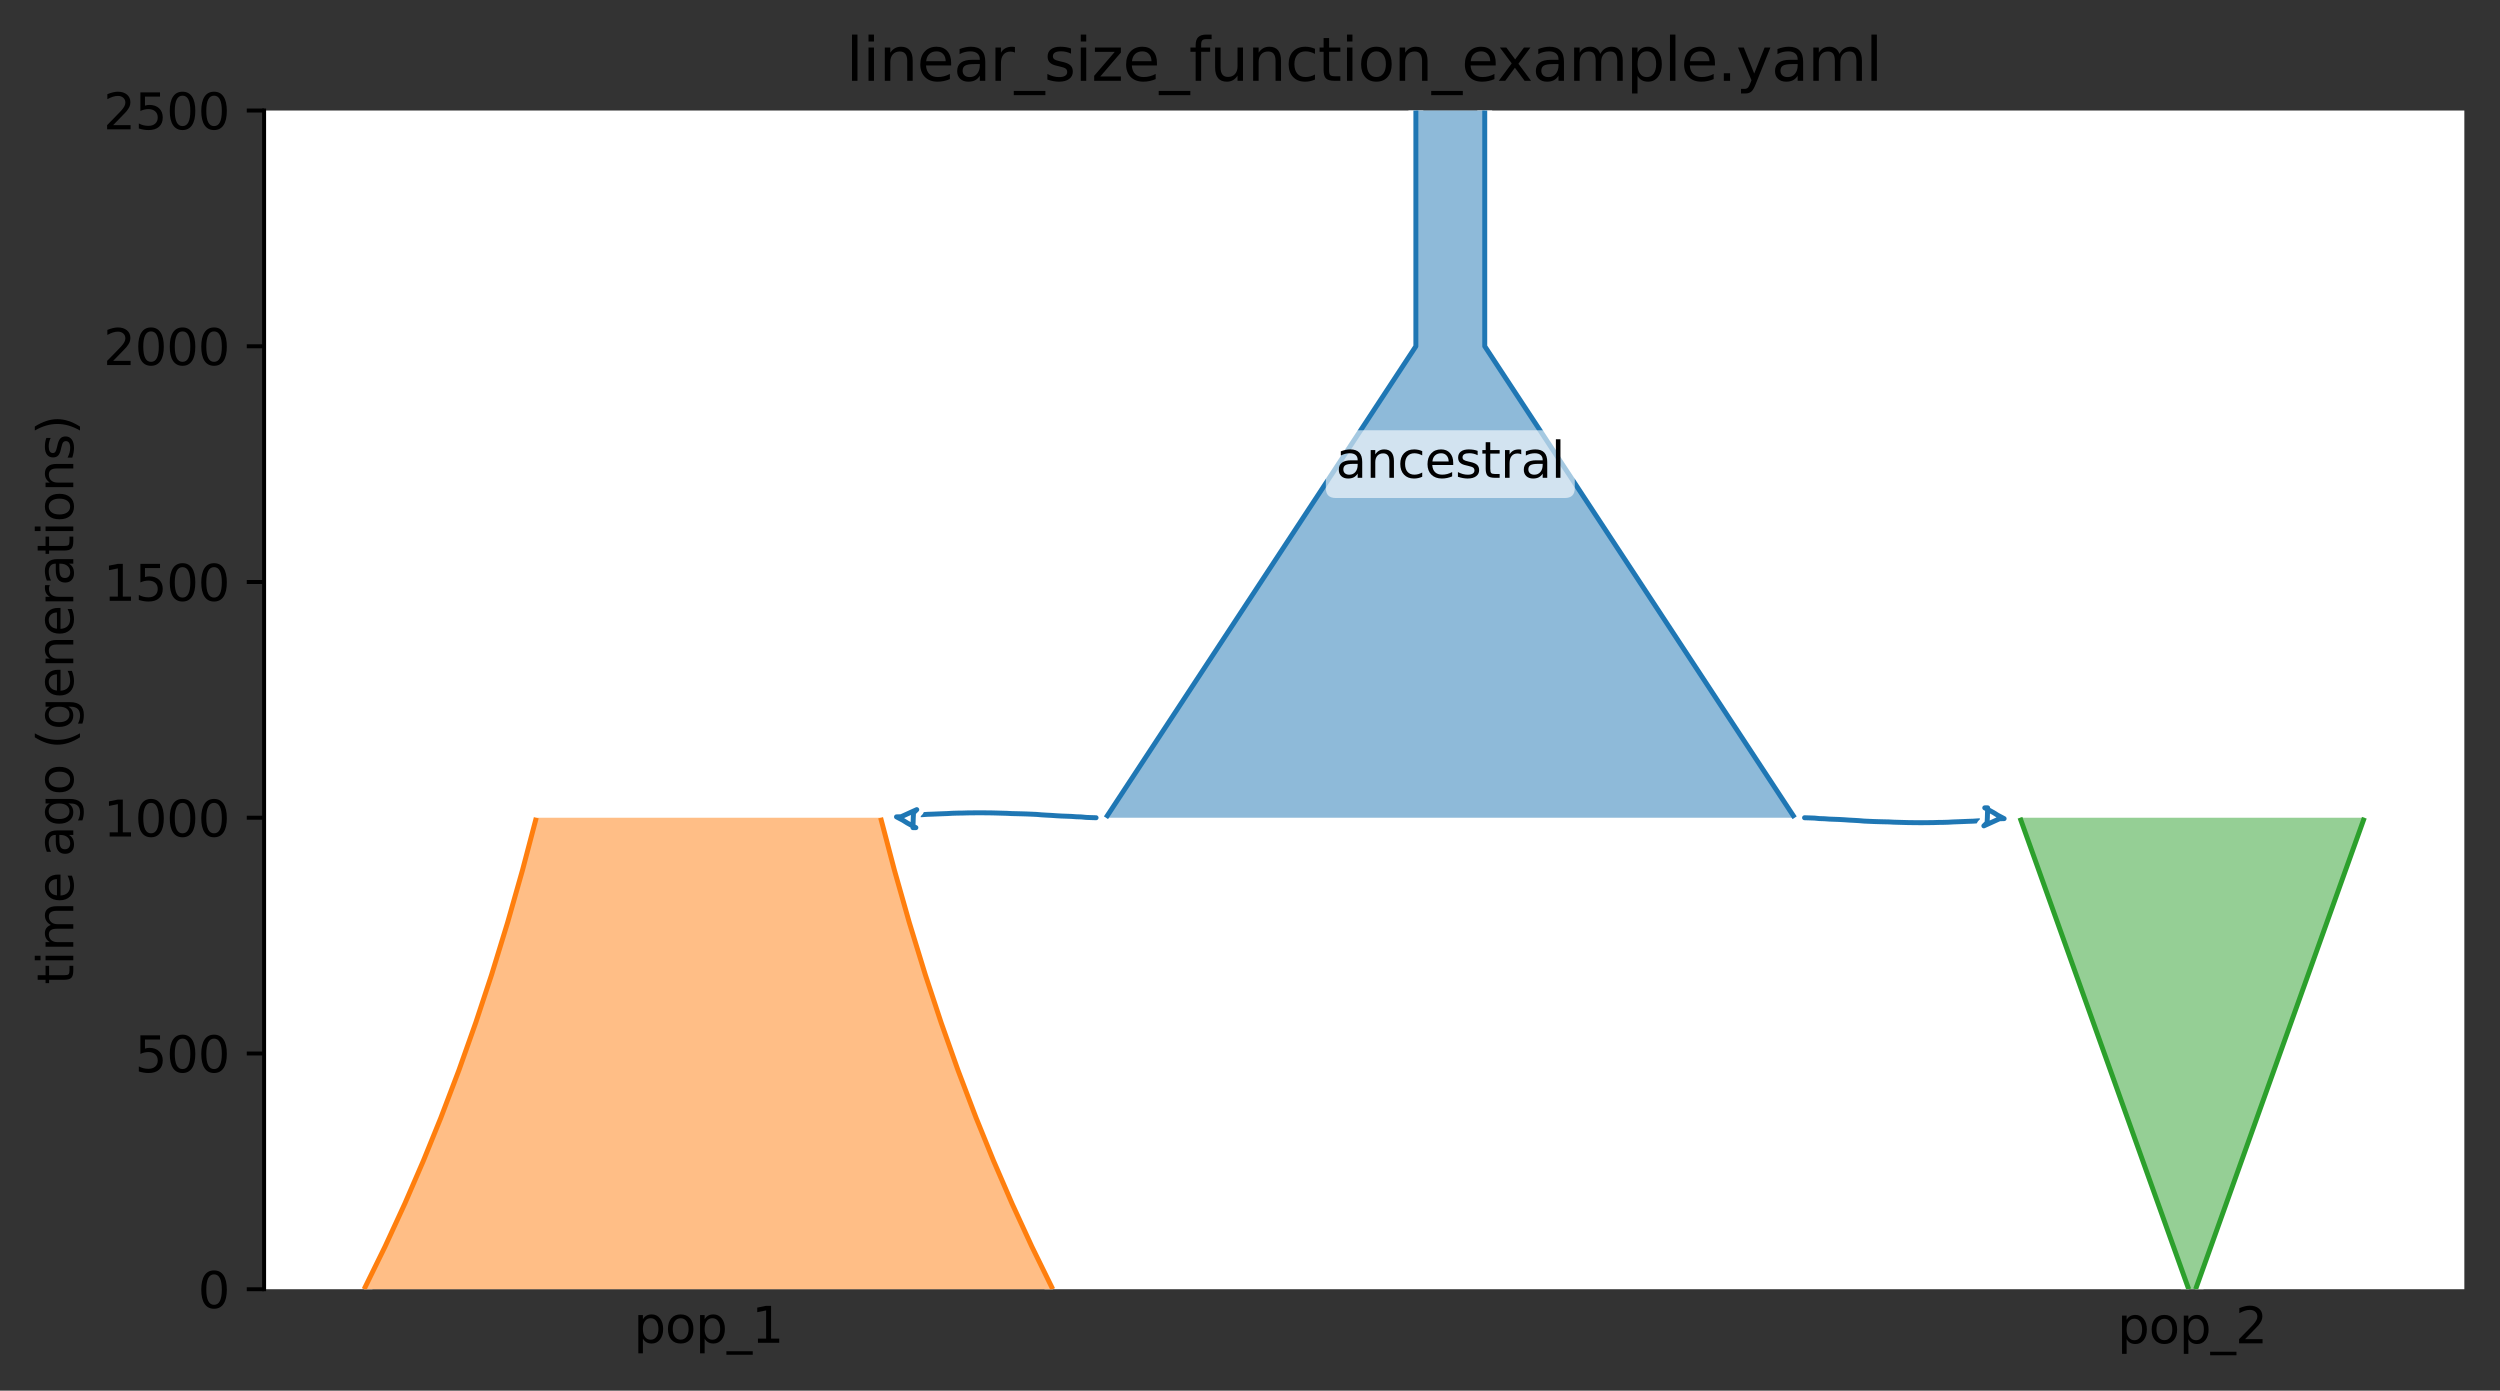 <?xml version="1.0" encoding="utf-8" standalone="no"?>
<!DOCTYPE svg PUBLIC "-//W3C//DTD SVG 1.1//EN"
  "http://www.w3.org/Graphics/SVG/1.1/DTD/svg11.dtd">
<svg xmlns:xlink="http://www.w3.org/1999/xlink" width="504.8pt" height="280.8pt" viewBox="0 0 504.8 280.8" xmlns="http://www.w3.org/2000/svg" version="1.1">
 <rect x="0" y="0" width="504.8" height="280.8" fill="#333333" stroke="none"/>
 <defs>
  <style type="text/css">*{stroke-linejoin: round; stroke-linecap: butt}</style>
 </defs>
 <g id="figure_1">
  <g id="patch_1">
   <path d="M 0 280.8 
L 504.8 280.8 
L 504.8 0 
L 0 0 
L 0 280.8 
z
" style="fill: none"/>
  </g>
  <g id="axes_1">
   <g id="patch_2">
    <path d="M 53.328 260.32 
L 497.6 260.32 
L 497.6 22.318 
L 53.328 22.318 
z
" style="fill: #ffffff"/>
   </g>
   <g id="patch_3">
    <path d="M 285.893 22.318 
L 285.893 69.919 
L 285.893 69.919 
L 223.318 165.119 
M 299.799 22.318 
L 299.799 69.919 
L 299.799 69.919 
L 362.373 165.119 
L 362.373 165.119 
" clip-path="url(#p71d42a6e8d)" style="fill: none; stroke: #ffffff; stroke-width: 3; stroke-linejoin: miter"/>
    <path d="M 285.893 22.318 
L 285.893 69.919 
L 285.893 69.919 
L 223.318 165.119 
M 299.799 22.318 
L 299.799 69.919 
L 299.799 69.919 
L 362.373 165.119 
L 362.373 165.119 
" clip-path="url(#p71d42a6e8d)" style="fill: none; stroke: #1f77b4; stroke-linejoin: miter"/>
    <g id="PolyCollection_1">
     <path d="M 299.799 22.318 
L 285.893 22.318 
L 285.893 69.919 
L 285.893 69.919 
L 285.261 70.88 
L 284.629 71.842 
L 283.997 72.803 
L 283.365 73.765 
L 282.733 74.727 
L 282.101 75.688 
L 281.469 76.65 
L 280.837 77.612 
L 280.205 78.573 
L 279.573 79.535 
L 278.94 80.496 
L 278.308 81.458 
L 277.676 82.42 
L 277.044 83.381 
L 276.412 84.343 
L 275.78 85.305 
L 275.148 86.266 
L 274.516 87.228 
L 273.884 88.189 
L 273.252 89.151 
L 272.62 90.113 
L 271.988 91.074 
L 271.356 92.036 
L 270.724 92.998 
L 270.091 93.959 
L 269.459 94.921 
L 268.827 95.882 
L 268.195 96.844 
L 267.563 97.806 
L 266.931 98.767 
L 266.299 99.729 
L 265.667 100.691 
L 265.035 101.652 
L 264.403 102.614 
L 263.771 103.575 
L 263.139 104.537 
L 262.507 105.499 
L 261.875 106.46 
L 261.243 107.422 
L 260.61 108.384 
L 259.978 109.345 
L 259.346 110.307 
L 258.714 111.268 
L 258.082 112.23 
L 257.45 113.192 
L 256.818 114.153 
L 256.186 115.115 
L 255.554 116.077 
L 254.922 117.038 
L 254.29 118 
L 253.658 118.961 
L 253.026 119.923 
L 252.394 120.885 
L 251.762 121.846 
L 251.129 122.808 
L 250.497 123.77 
L 249.865 124.731 
L 249.233 125.693 
L 248.601 126.654 
L 247.969 127.616 
L 247.337 128.578 
L 246.705 129.539 
L 246.073 130.501 
L 245.441 131.463 
L 244.809 132.424 
L 244.177 133.386 
L 243.545 134.347 
L 242.913 135.309 
L 242.281 136.271 
L 241.648 137.232 
L 241.016 138.194 
L 240.384 139.156 
L 239.752 140.117 
L 239.12 141.079 
L 238.488 142.04 
L 237.856 143.002 
L 237.224 143.964 
L 236.592 144.925 
L 235.96 145.887 
L 235.328 146.849 
L 234.696 147.81 
L 234.064 148.772 
L 233.432 149.733 
L 232.799 150.695 
L 232.167 151.657 
L 231.535 152.618 
L 230.903 153.58 
L 230.271 154.542 
L 229.639 155.503 
L 229.007 156.465 
L 228.375 157.426 
L 227.743 158.388 
L 227.111 159.35 
L 226.479 160.311 
L 225.847 161.273 
L 225.215 162.235 
L 224.583 163.196 
L 223.951 164.158 
L 223.318 165.119 
L 362.373 165.119 
L 362.373 165.119 
L 361.741 164.158 
L 361.109 163.196 
L 360.477 162.235 
L 359.845 161.273 
L 359.213 160.311 
L 358.581 159.35 
L 357.949 158.388 
L 357.317 157.426 
L 356.685 156.465 
L 356.053 155.503 
L 355.421 154.542 
L 354.789 153.58 
L 354.156 152.618 
L 353.524 151.657 
L 352.892 150.695 
L 352.26 149.733 
L 351.628 148.772 
L 350.996 147.81 
L 350.364 146.849 
L 349.732 145.887 
L 349.1 144.925 
L 348.468 143.964 
L 347.836 143.002 
L 347.204 142.04 
L 346.572 141.079 
L 345.94 140.117 
L 345.308 139.156 
L 344.675 138.194 
L 344.043 137.232 
L 343.411 136.271 
L 342.779 135.309 
L 342.147 134.347 
L 341.515 133.386 
L 340.883 132.424 
L 340.251 131.463 
L 339.619 130.501 
L 338.987 129.539 
L 338.355 128.578 
L 337.723 127.616 
L 337.091 126.654 
L 336.459 125.693 
L 335.827 124.731 
L 335.194 123.77 
L 334.562 122.808 
L 333.93 121.846 
L 333.298 120.885 
L 332.666 119.923 
L 332.034 118.961 
L 331.402 118 
L 330.77 117.038 
L 330.138 116.077 
L 329.506 115.115 
L 328.874 114.153 
L 328.242 113.192 
L 327.61 112.23 
L 326.978 111.268 
L 326.346 110.307 
L 325.713 109.345 
L 325.081 108.384 
L 324.449 107.422 
L 323.817 106.46 
L 323.185 105.499 
L 322.553 104.537 
L 321.921 103.575 
L 321.289 102.614 
L 320.657 101.652 
L 320.025 100.691 
L 319.393 99.729 
L 318.761 98.767 
L 318.129 97.806 
L 317.497 96.844 
L 316.864 95.882 
L 316.232 94.921 
L 315.6 93.959 
L 314.968 92.998 
L 314.336 92.036 
L 313.704 91.074 
L 313.072 90.113 
L 312.44 89.151 
L 311.808 88.189 
L 311.176 87.228 
L 310.544 86.266 
L 309.912 85.305 
L 309.28 84.343 
L 308.648 83.381 
L 308.016 82.42 
L 307.383 81.458 
L 306.751 80.496 
L 306.119 79.535 
L 305.487 78.573 
L 304.855 77.612 
L 304.223 76.65 
L 303.591 75.688 
L 302.959 74.727 
L 302.327 73.765 
L 301.695 72.803 
L 301.063 71.842 
L 300.431 70.88 
L 299.799 69.919 
L 299.799 69.919 
L 299.799 22.318 
z
" clip-path="url(#p71d42a6e8d)" style="fill: #1f77b4; fill-opacity: 0.5"/>
    </g>
    <g id="patch_4">
     <path d="M 108.286 165.119 
L 105.503 175.697 
L 102.497 186.275 
L 99.25 196.853 
L 96.074 206.469 
L 92.667 216.086 
L 89.013 225.702 
L 85.498 234.356 
L 81.755 243.011 
L 77.768 251.666 
L 73.522 260.32 
M 177.813 165.119 
L 180.597 175.697 
L 183.603 186.275 
L 186.849 196.853 
L 190.026 206.469 
L 193.433 216.086 
L 197.087 225.702 
L 200.601 234.356 
L 204.345 243.011 
L 208.331 251.666 
L 212.577 260.32 
L 212.577 260.32 
" clip-path="url(#p71d42a6e8d)" style="fill: none; stroke: #ffffff; stroke-width: 3; stroke-linejoin: miter"/>
     <path d="M 108.286 165.119 
L 105.503 175.697 
L 102.497 186.275 
L 99.25 196.853 
L 96.074 206.469 
L 92.667 216.086 
L 89.013 225.702 
L 85.498 234.356 
L 81.755 243.011 
L 77.768 251.666 
L 73.522 260.32 
M 177.813 165.119 
L 180.597 175.697 
L 183.603 186.275 
L 186.849 196.853 
L 190.026 206.469 
L 193.433 216.086 
L 197.087 225.702 
L 200.601 234.356 
L 204.345 243.011 
L 208.331 251.666 
L 212.577 260.32 
L 212.577 260.32 
" clip-path="url(#p71d42a6e8d)" style="fill: none; stroke: #ff7f0e; stroke-linejoin: miter"/>
     <g id="PolyCollection_2">
      <path d="M 177.813 165.119 
L 108.286 165.119 
L 108.042 166.081 
L 107.796 167.043 
L 107.548 168.004 
L 107.299 168.966 
L 107.047 169.928 
L 106.795 170.889 
L 106.54 171.851 
L 106.283 172.812 
L 106.025 173.774 
L 105.765 174.736 
L 105.503 175.697 
L 105.239 176.659 
L 104.973 177.621 
L 104.706 178.582 
L 104.436 179.544 
L 104.165 180.505 
L 103.892 181.467 
L 103.617 182.429 
L 103.34 183.39 
L 103.061 184.352 
L 102.78 185.314 
L 102.497 186.275 
L 102.212 187.237 
L 101.925 188.198 
L 101.636 189.16 
L 101.345 190.122 
L 101.052 191.083 
L 100.757 192.045 
L 100.46 193.007 
L 100.161 193.968 
L 99.859 194.93 
L 99.556 195.891 
L 99.25 196.853 
L 98.942 197.815 
L 98.633 198.776 
L 98.32 199.738 
L 98.006 200.7 
L 97.69 201.661 
L 97.371 202.623 
L 97.05 203.584 
L 96.727 204.546 
L 96.401 205.508 
L 96.074 206.469 
L 95.744 207.431 
L 95.411 208.393 
L 95.077 209.354 
L 94.739 210.316 
L 94.4 211.277 
L 94.058 212.239 
L 93.714 213.201 
L 93.367 214.162 
L 93.018 215.124 
L 92.667 216.086 
L 92.313 217.047 
L 91.956 218.009 
L 91.597 218.97 
L 91.236 219.932 
L 90.872 220.894 
L 90.505 221.855 
L 90.136 222.817 
L 89.764 223.779 
L 89.39 224.74 
L 89.013 225.702 
L 88.633 226.663 
L 88.251 227.625 
L 87.866 228.587 
L 87.478 229.548 
L 87.088 230.51 
L 86.694 231.472 
L 86.298 232.433 
L 85.9 233.395 
L 85.498 234.356 
L 85.094 235.318 
L 84.687 236.28 
L 84.277 237.241 
L 83.864 238.203 
L 83.448 239.165 
L 83.029 240.126 
L 82.607 241.088 
L 82.183 242.049 
L 81.755 243.011 
L 81.324 243.973 
L 80.891 244.934 
L 80.454 245.896 
L 80.014 246.858 
L 79.571 247.819 
L 79.125 248.781 
L 78.676 249.742 
L 78.224 250.704 
L 77.768 251.666 
L 77.31 252.627 
L 76.848 253.589 
L 76.383 254.551 
L 75.914 255.512 
L 75.442 256.474 
L 74.967 257.435 
L 74.489 258.397 
L 74.007 259.359 
L 73.522 260.32 
L 212.577 260.32 
L 212.577 260.32 
L 212.092 259.359 
L 211.61 258.397 
L 211.132 257.435 
L 210.657 256.474 
L 210.185 255.512 
L 209.717 254.551 
L 209.252 253.589 
L 208.79 252.627 
L 208.331 251.666 
L 207.876 250.704 
L 207.423 249.742 
L 206.974 248.781 
L 206.528 247.819 
L 206.085 246.858 
L 205.646 245.896 
L 205.209 244.934 
L 204.775 243.973 
L 204.345 243.011 
L 203.917 242.049 
L 203.492 241.088 
L 203.07 240.126 
L 202.652 239.165 
L 202.236 238.203 
L 201.823 237.241 
L 201.413 236.28 
L 201.006 235.318 
L 200.601 234.356 
L 200.2 233.395 
L 199.801 232.433 
L 199.405 231.472 
L 199.012 230.51 
L 198.621 229.548 
L 198.234 228.587 
L 197.849 227.625 
L 197.466 226.663 
L 197.087 225.702 
L 196.71 224.74 
L 196.335 223.779 
L 195.964 222.817 
L 195.594 221.855 
L 195.228 220.894 
L 194.864 219.932 
L 194.502 218.97 
L 194.143 218.009 
L 193.787 217.047 
L 193.433 216.086 
L 193.081 215.124 
L 192.732 214.162 
L 192.385 213.201 
L 192.041 212.239 
L 191.699 211.277 
L 191.36 210.316 
L 191.023 209.354 
L 190.688 208.393 
L 190.356 207.431 
L 190.026 206.469 
L 189.698 205.508 
L 189.373 204.546 
L 189.049 203.584 
L 188.728 202.623 
L 188.41 201.661 
L 188.093 200.7 
L 187.779 199.738 
L 187.467 198.776 
L 187.157 197.815 
L 186.849 196.853 
L 186.544 195.891 
L 186.24 194.93 
L 185.939 193.968 
L 185.64 193.007 
L 185.343 192.045 
L 185.047 191.083 
L 184.754 190.122 
L 184.463 189.16 
L 184.174 188.198 
L 183.888 187.237 
L 183.603 186.275 
L 183.32 185.314 
L 183.039 184.352 
L 182.76 183.39 
L 182.483 182.429 
L 182.208 181.467 
L 181.934 180.505 
L 181.663 179.544 
L 181.394 178.582 
L 181.126 177.621 
L 180.86 176.659 
L 180.597 175.697 
L 180.335 174.736 
L 180.075 173.774 
L 179.816 172.812 
L 179.56 171.851 
L 179.305 170.889 
L 179.052 169.928 
L 178.801 168.966 
L 178.551 168.004 
L 178.304 167.043 
L 178.058 166.081 
L 177.813 165.119 
z
" clip-path="url(#p71d42a6e8d)" style="fill: #ff7f0e; fill-opacity: 0.5"/>
     </g>
     <g id="patch_5">
      <path d="M 407.878 165.119 
L 441.947 260.32 
M 477.406 165.119 
L 443.337 260.32 
L 443.337 260.32 
" clip-path="url(#p71d42a6e8d)" style="fill: none; stroke: #ffffff; stroke-width: 3; stroke-linejoin: miter"/>
      <path d="M 407.878 165.119 
L 441.947 260.32 
M 477.406 165.119 
L 443.337 260.32 
L 443.337 260.32 
" clip-path="url(#p71d42a6e8d)" style="fill: none; stroke: #2ca02c; stroke-linejoin: miter"/>
      <g id="PolyCollection_3">
       <path d="M 477.406 165.119 
L 407.878 165.119 
L 408.223 166.081 
L 408.567 167.043 
L 408.911 168.004 
L 409.255 168.966 
L 409.599 169.928 
L 409.943 170.889 
L 410.287 171.851 
L 410.631 172.812 
L 410.976 173.774 
L 411.32 174.736 
L 411.664 175.697 
L 412.008 176.659 
L 412.352 177.621 
L 412.696 178.582 
L 413.04 179.544 
L 413.384 180.505 
L 413.729 181.467 
L 414.073 182.429 
L 414.417 183.39 
L 414.761 184.352 
L 415.105 185.314 
L 415.449 186.275 
L 415.793 187.237 
L 416.137 188.198 
L 416.482 189.16 
L 416.826 190.122 
L 417.17 191.083 
L 417.514 192.045 
L 417.858 193.007 
L 418.202 193.968 
L 418.546 194.93 
L 418.89 195.891 
L 419.235 196.853 
L 419.579 197.815 
L 419.923 198.776 
L 420.267 199.738 
L 420.611 200.7 
L 420.955 201.661 
L 421.299 202.623 
L 421.643 203.584 
L 421.988 204.546 
L 422.332 205.508 
L 422.676 206.469 
L 423.02 207.431 
L 423.364 208.393 
L 423.708 209.354 
L 424.052 210.316 
L 424.396 211.277 
L 424.741 212.239 
L 425.085 213.201 
L 425.429 214.162 
L 425.773 215.124 
L 426.117 216.086 
L 426.461 217.047 
L 426.805 218.009 
L 427.149 218.97 
L 427.494 219.932 
L 427.838 220.894 
L 428.182 221.855 
L 428.526 222.817 
L 428.87 223.779 
L 429.214 224.74 
L 429.558 225.702 
L 429.902 226.663 
L 430.247 227.625 
L 430.591 228.587 
L 430.935 229.548 
L 431.279 230.51 
L 431.623 231.472 
L 431.967 232.433 
L 432.311 233.395 
L 432.655 234.356 
L 433 235.318 
L 433.344 236.28 
L 433.688 237.241 
L 434.032 238.203 
L 434.376 239.165 
L 434.72 240.126 
L 435.064 241.088 
L 435.408 242.049 
L 435.753 243.011 
L 436.097 243.973 
L 436.441 244.934 
L 436.785 245.896 
L 437.129 246.858 
L 437.473 247.819 
L 437.817 248.781 
L 438.161 249.742 
L 438.506 250.704 
L 438.85 251.666 
L 439.194 252.627 
L 439.538 253.589 
L 439.882 254.551 
L 440.226 255.512 
L 440.57 256.474 
L 440.914 257.435 
L 441.259 258.397 
L 441.603 259.359 
L 441.947 260.32 
L 443.337 260.32 
L 443.337 260.32 
L 443.682 259.359 
L 444.026 258.397 
L 444.37 257.435 
L 444.714 256.474 
L 445.058 255.512 
L 445.402 254.551 
L 445.746 253.589 
L 446.09 252.627 
L 446.435 251.666 
L 446.779 250.704 
L 447.123 249.742 
L 447.467 248.781 
L 447.811 247.819 
L 448.155 246.858 
L 448.499 245.896 
L 448.843 244.934 
L 449.188 243.973 
L 449.532 243.011 
L 449.876 242.049 
L 450.22 241.088 
L 450.564 240.126 
L 450.908 239.165 
L 451.252 238.203 
L 451.596 237.241 
L 451.941 236.28 
L 452.285 235.318 
L 452.629 234.356 
L 452.973 233.395 
L 453.317 232.433 
L 453.661 231.472 
L 454.005 230.51 
L 454.349 229.548 
L 454.694 228.587 
L 455.038 227.625 
L 455.382 226.663 
L 455.726 225.702 
L 456.07 224.74 
L 456.414 223.779 
L 456.758 222.817 
L 457.102 221.855 
L 457.447 220.894 
L 457.791 219.932 
L 458.135 218.97 
L 458.479 218.009 
L 458.823 217.047 
L 459.167 216.086 
L 459.511 215.124 
L 459.855 214.162 
L 460.2 213.201 
L 460.544 212.239 
L 460.888 211.277 
L 461.232 210.316 
L 461.576 209.354 
L 461.92 208.393 
L 462.264 207.431 
L 462.608 206.469 
L 462.953 205.508 
L 463.297 204.546 
L 463.641 203.584 
L 463.985 202.623 
L 464.329 201.661 
L 464.673 200.7 
L 465.017 199.738 
L 465.361 198.776 
L 465.706 197.815 
L 466.05 196.853 
L 466.394 195.891 
L 466.738 194.93 
L 467.082 193.968 
L 467.426 193.007 
L 467.77 192.045 
L 468.114 191.083 
L 468.459 190.122 
L 468.803 189.16 
L 469.147 188.198 
L 469.491 187.237 
L 469.835 186.275 
L 470.179 185.314 
L 470.523 184.352 
L 470.867 183.39 
L 471.212 182.429 
L 471.556 181.467 
L 471.9 180.505 
L 472.244 179.544 
L 472.588 178.582 
L 472.932 177.621 
L 473.276 176.659 
L 473.62 175.697 
L 473.965 174.736 
L 474.309 173.774 
L 474.653 172.812 
L 474.997 171.851 
L 475.341 170.889 
L 475.685 169.928 
L 476.029 168.966 
L 476.373 168.004 
L 476.718 167.043 
L 477.062 166.081 
L 477.406 165.119 
z
" clip-path="url(#p71d42a6e8d)" style="fill: #2ca02c; fill-opacity: 0.5"/>
      </g>
      <g id="matplotlib.axis_1">
       <g id="xtick_1">
        <g id="line2d_1"/>
        <g id="text_1">
         <!-- pop_1 -->
         <g transform="translate(127.961 271.141)scale(0.1 -0.1)">
          <defs>
           <path id="DejaVuSans-70" d="M 1159 525 
L 1159 -1331 
L 581 -1331 
L 581 3500 
L 1159 3500 
L 1159 2969 
Q 1341 3281 1617 3432 
Q 1894 3584 2278 3584 
Q 2916 3584 3314 3078 
Q 3713 2572 3713 1747 
Q 3713 922 3314 415 
Q 2916 -91 2278 -91 
Q 1894 -91 1617 61 
Q 1341 213 1159 525 
z
M 3116 1747 
Q 3116 2381 2855 2742 
Q 2594 3103 2138 3103 
Q 1681 3103 1420 2742 
Q 1159 2381 1159 1747 
Q 1159 1113 1420 752 
Q 1681 391 2138 391 
Q 2594 391 2855 752 
Q 3116 1113 3116 1747 
z
" transform="scale(0.016)"/>
           <path id="DejaVuSans-6f" d="M 1959 3097 
Q 1497 3097 1228 2736 
Q 959 2375 959 1747 
Q 959 1119 1226 758 
Q 1494 397 1959 397 
Q 2419 397 2687 759 
Q 2956 1122 2956 1747 
Q 2956 2369 2687 2733 
Q 2419 3097 1959 3097 
z
M 1959 3584 
Q 2709 3584 3137 3096 
Q 3566 2609 3566 1747 
Q 3566 888 3137 398 
Q 2709 -91 1959 -91 
Q 1206 -91 779 398 
Q 353 888 353 1747 
Q 353 2609 779 3096 
Q 1206 3584 1959 3584 
z
" transform="scale(0.016)"/>
           <path id="DejaVuSans-5f" d="M 3263 -1063 
L 3263 -1509 
L -63 -1509 
L -63 -1063 
L 3263 -1063 
z
" transform="scale(0.016)"/>
           <path id="DejaVuSans-31" d="M 794 531 
L 1825 531 
L 1825 4091 
L 703 3866 
L 703 4441 
L 1819 4666 
L 2450 4666 
L 2450 531 
L 3481 531 
L 3481 0 
L 794 0 
L 794 531 
z
" transform="scale(0.016)"/>
          </defs>
          <use xlink:href="#DejaVuSans-70"/>
          <use xlink:href="#DejaVuSans-6f" x="63.477"/>
          <use xlink:href="#DejaVuSans-70" x="124.658"/>
          <use xlink:href="#DejaVuSans-5f" x="188.135"/>
          <use xlink:href="#DejaVuSans-31" x="238.135"/>
         </g>
        </g>
       </g>
       <g id="xtick_2">
        <g id="line2d_2"/>
        <g id="text_2">
         <!-- pop_2 -->
         <g transform="translate(427.553 271.242)scale(0.1 -0.1)">
          <defs>
           <path id="DejaVuSans-32" d="M 1228 531 
L 3431 531 
L 3431 0 
L 469 0 
L 469 531 
Q 828 903 1448 1529 
Q 2069 2156 2228 2338 
Q 2531 2678 2651 2914 
Q 2772 3150 2772 3378 
Q 2772 3750 2511 3984 
Q 2250 4219 1831 4219 
Q 1534 4219 1204 4116 
Q 875 4013 500 3803 
L 500 4441 
Q 881 4594 1212 4672 
Q 1544 4750 1819 4750 
Q 2544 4750 2975 4387 
Q 3406 4025 3406 3419 
Q 3406 3131 3298 2873 
Q 3191 2616 2906 2266 
Q 2828 2175 2409 1742 
Q 1991 1309 1228 531 
z
" transform="scale(0.016)"/>
          </defs>
          <use xlink:href="#DejaVuSans-70"/>
          <use xlink:href="#DejaVuSans-6f" x="63.477"/>
          <use xlink:href="#DejaVuSans-70" x="124.658"/>
          <use xlink:href="#DejaVuSans-5f" x="188.135"/>
          <use xlink:href="#DejaVuSans-32" x="238.135"/>
         </g>
        </g>
       </g>
      </g>
      <g id="matplotlib.axis_2">
       <g id="ytick_1">
        <g id="line2d_3">
         <defs>
          <path id="m2afecc899f" d="M 0 0 
L -3.5 0 
" style="stroke: #000000; stroke-width: 0.8"/>
         </defs>
         <g>
          <use xlink:href="#m2afecc899f" x="53.328" y="260.32" style="stroke: #000000; stroke-width: 0.8"/>
         </g>
        </g>
        <g id="text_3">
         <!-- 0 -->
         <g transform="translate(39.966 264.12)scale(0.1 -0.1)">
          <defs>
           <path id="DejaVuSans-30" d="M 2034 4250 
Q 1547 4250 1301 3770 
Q 1056 3291 1056 2328 
Q 1056 1369 1301 889 
Q 1547 409 2034 409 
Q 2525 409 2770 889 
Q 3016 1369 3016 2328 
Q 3016 3291 2770 3770 
Q 2525 4250 2034 4250 
z
M 2034 4750 
Q 2819 4750 3233 4129 
Q 3647 3509 3647 2328 
Q 3647 1150 3233 529 
Q 2819 -91 2034 -91 
Q 1250 -91 836 529 
Q 422 1150 422 2328 
Q 422 3509 836 4129 
Q 1250 4750 2034 4750 
z
" transform="scale(0.016)"/>
          </defs>
          <use xlink:href="#DejaVuSans-30"/>
         </g>
        </g>
       </g>
       <g id="ytick_2">
        <g id="line2d_4">
         <g>
          <use xlink:href="#m2afecc899f" x="53.328" y="212.72" style="stroke: #000000; stroke-width: 0.8"/>
         </g>
        </g>
        <g id="text_4">
         <!-- 500 -->
         <g transform="translate(27.241 216.519)scale(0.1 -0.1)">
          <defs>
           <path id="DejaVuSans-35" d="M 691 4666 
L 3169 4666 
L 3169 4134 
L 1269 4134 
L 1269 2991 
Q 1406 3038 1543 3061 
Q 1681 3084 1819 3084 
Q 2600 3084 3056 2656 
Q 3513 2228 3513 1497 
Q 3513 744 3044 326 
Q 2575 -91 1722 -91 
Q 1428 -91 1123 -41 
Q 819 9 494 109 
L 494 744 
Q 775 591 1075 516 
Q 1375 441 1709 441 
Q 2250 441 2565 725 
Q 2881 1009 2881 1497 
Q 2881 1984 2565 2268 
Q 2250 2553 1709 2553 
Q 1456 2553 1204 2497 
Q 953 2441 691 2322 
L 691 4666 
z
" transform="scale(0.016)"/>
          </defs>
          <use xlink:href="#DejaVuSans-35"/>
          <use xlink:href="#DejaVuSans-30" x="63.623"/>
          <use xlink:href="#DejaVuSans-30" x="127.246"/>
         </g>
        </g>
       </g>
       <g id="ytick_3">
        <g id="line2d_5">
         <g>
          <use xlink:href="#m2afecc899f" x="53.328" y="165.119" style="stroke: #000000; stroke-width: 0.8"/>
         </g>
        </g>
        <g id="text_5">
         <!-- 1000 -->
         <g transform="translate(20.878 168.919)scale(0.1 -0.1)">
          <use xlink:href="#DejaVuSans-31"/>
          <use xlink:href="#DejaVuSans-30" x="63.623"/>
          <use xlink:href="#DejaVuSans-30" x="127.246"/>
          <use xlink:href="#DejaVuSans-30" x="190.869"/>
         </g>
        </g>
       </g>
       <g id="ytick_4">
        <g id="line2d_6">
         <g>
          <use xlink:href="#m2afecc899f" x="53.328" y="117.519" style="stroke: #000000; stroke-width: 0.8"/>
         </g>
        </g>
        <g id="text_6">
         <!-- 1500 -->
         <g transform="translate(20.878 121.318)scale(0.1 -0.1)">
          <use xlink:href="#DejaVuSans-31"/>
          <use xlink:href="#DejaVuSans-35" x="63.623"/>
          <use xlink:href="#DejaVuSans-30" x="127.246"/>
          <use xlink:href="#DejaVuSans-30" x="190.869"/>
         </g>
        </g>
       </g>
       <g id="ytick_5">
        <g id="line2d_7">
         <g>
          <use xlink:href="#m2afecc899f" x="53.328" y="69.919" style="stroke: #000000; stroke-width: 0.8"/>
         </g>
        </g>
        <g id="text_7">
         <!-- 2000 -->
         <g transform="translate(20.878 73.718)scale(0.1 -0.1)">
          <use xlink:href="#DejaVuSans-32"/>
          <use xlink:href="#DejaVuSans-30" x="63.623"/>
          <use xlink:href="#DejaVuSans-30" x="127.246"/>
          <use xlink:href="#DejaVuSans-30" x="190.869"/>
         </g>
        </g>
       </g>
       <g id="ytick_6">
        <g id="line2d_8">
         <g>
          <use xlink:href="#m2afecc899f" x="53.328" y="22.318" style="stroke: #000000; stroke-width: 0.8"/>
         </g>
        </g>
        <g id="text_8">
         <!-- 2500 -->
         <g transform="translate(20.878 26.117)scale(0.1 -0.1)">
          <use xlink:href="#DejaVuSans-32"/>
          <use xlink:href="#DejaVuSans-35" x="63.623"/>
          <use xlink:href="#DejaVuSans-30" x="127.246"/>
          <use xlink:href="#DejaVuSans-30" x="190.869"/>
         </g>
        </g>
       </g>
       <g id="text_9">
        <!-- time ago (generations) -->
        <g transform="translate(14.798 198.79)rotate(-90)scale(0.1 -0.1)">
         <defs>
          <path id="DejaVuSans-74" d="M 1172 4494 
L 1172 3500 
L 2356 3500 
L 2356 3053 
L 1172 3053 
L 1172 1153 
Q 1172 725 1289 603 
Q 1406 481 1766 481 
L 2356 481 
L 2356 0 
L 1766 0 
Q 1100 0 847 248 
Q 594 497 594 1153 
L 594 3053 
L 172 3053 
L 172 3500 
L 594 3500 
L 594 4494 
L 1172 4494 
z
" transform="scale(0.016)"/>
          <path id="DejaVuSans-69" d="M 603 3500 
L 1178 3500 
L 1178 0 
L 603 0 
L 603 3500 
z
M 603 4863 
L 1178 4863 
L 1178 4134 
L 603 4134 
L 603 4863 
z
" transform="scale(0.016)"/>
          <path id="DejaVuSans-6d" d="M 3328 2828 
Q 3544 3216 3844 3400 
Q 4144 3584 4550 3584 
Q 5097 3584 5394 3201 
Q 5691 2819 5691 2113 
L 5691 0 
L 5113 0 
L 5113 2094 
Q 5113 2597 4934 2840 
Q 4756 3084 4391 3084 
Q 3944 3084 3684 2787 
Q 3425 2491 3425 1978 
L 3425 0 
L 2847 0 
L 2847 2094 
Q 2847 2600 2669 2842 
Q 2491 3084 2119 3084 
Q 1678 3084 1418 2786 
Q 1159 2488 1159 1978 
L 1159 0 
L 581 0 
L 581 3500 
L 1159 3500 
L 1159 2956 
Q 1356 3278 1631 3431 
Q 1906 3584 2284 3584 
Q 2666 3584 2933 3390 
Q 3200 3197 3328 2828 
z
" transform="scale(0.016)"/>
          <path id="DejaVuSans-65" d="M 3597 1894 
L 3597 1613 
L 953 1613 
Q 991 1019 1311 708 
Q 1631 397 2203 397 
Q 2534 397 2845 478 
Q 3156 559 3463 722 
L 3463 178 
Q 3153 47 2828 -22 
Q 2503 -91 2169 -91 
Q 1331 -91 842 396 
Q 353 884 353 1716 
Q 353 2575 817 3079 
Q 1281 3584 2069 3584 
Q 2775 3584 3186 3129 
Q 3597 2675 3597 1894 
z
M 3022 2063 
Q 3016 2534 2758 2815 
Q 2500 3097 2075 3097 
Q 1594 3097 1305 2825 
Q 1016 2553 972 2059 
L 3022 2063 
z
" transform="scale(0.016)"/>
          <path id="DejaVuSans-20" transform="scale(0.016)"/>
          <path id="DejaVuSans-61" d="M 2194 1759 
Q 1497 1759 1228 1600 
Q 959 1441 959 1056 
Q 959 750 1161 570 
Q 1363 391 1709 391 
Q 2188 391 2477 730 
Q 2766 1069 2766 1631 
L 2766 1759 
L 2194 1759 
z
M 3341 1997 
L 3341 0 
L 2766 0 
L 2766 531 
Q 2569 213 2275 61 
Q 1981 -91 1556 -91 
Q 1019 -91 701 211 
Q 384 513 384 1019 
Q 384 1609 779 1909 
Q 1175 2209 1959 2209 
L 2766 2209 
L 2766 2266 
Q 2766 2663 2505 2880 
Q 2244 3097 1772 3097 
Q 1472 3097 1187 3025 
Q 903 2953 641 2809 
L 641 3341 
Q 956 3463 1253 3523 
Q 1550 3584 1831 3584 
Q 2591 3584 2966 3190 
Q 3341 2797 3341 1997 
z
" transform="scale(0.016)"/>
          <path id="DejaVuSans-67" d="M 2906 1791 
Q 2906 2416 2648 2759 
Q 2391 3103 1925 3103 
Q 1463 3103 1205 2759 
Q 947 2416 947 1791 
Q 947 1169 1205 825 
Q 1463 481 1925 481 
Q 2391 481 2648 825 
Q 2906 1169 2906 1791 
z
M 3481 434 
Q 3481 -459 3084 -895 
Q 2688 -1331 1869 -1331 
Q 1566 -1331 1297 -1286 
Q 1028 -1241 775 -1147 
L 775 -588 
Q 1028 -725 1275 -790 
Q 1522 -856 1778 -856 
Q 2344 -856 2625 -561 
Q 2906 -266 2906 331 
L 2906 616 
Q 2728 306 2450 153 
Q 2172 0 1784 0 
Q 1141 0 747 490 
Q 353 981 353 1791 
Q 353 2603 747 3093 
Q 1141 3584 1784 3584 
Q 2172 3584 2450 3431 
Q 2728 3278 2906 2969 
L 2906 3500 
L 3481 3500 
L 3481 434 
z
" transform="scale(0.016)"/>
          <path id="DejaVuSans-28" d="M 1984 4856 
Q 1566 4138 1362 3434 
Q 1159 2731 1159 2009 
Q 1159 1288 1364 580 
Q 1569 -128 1984 -844 
L 1484 -844 
Q 1016 -109 783 600 
Q 550 1309 550 2009 
Q 550 2706 781 3412 
Q 1013 4119 1484 4856 
L 1984 4856 
z
" transform="scale(0.016)"/>
          <path id="DejaVuSans-6e" d="M 3513 2113 
L 3513 0 
L 2938 0 
L 2938 2094 
Q 2938 2591 2744 2837 
Q 2550 3084 2163 3084 
Q 1697 3084 1428 2787 
Q 1159 2491 1159 1978 
L 1159 0 
L 581 0 
L 581 3500 
L 1159 3500 
L 1159 2956 
Q 1366 3272 1645 3428 
Q 1925 3584 2291 3584 
Q 2894 3584 3203 3211 
Q 3513 2838 3513 2113 
z
" transform="scale(0.016)"/>
          <path id="DejaVuSans-72" d="M 2631 2963 
Q 2534 3019 2420 3045 
Q 2306 3072 2169 3072 
Q 1681 3072 1420 2755 
Q 1159 2438 1159 1844 
L 1159 0 
L 581 0 
L 581 3500 
L 1159 3500 
L 1159 2956 
Q 1341 3275 1631 3429 
Q 1922 3584 2338 3584 
Q 2397 3584 2469 3576 
Q 2541 3569 2628 3553 
L 2631 2963 
z
" transform="scale(0.016)"/>
          <path id="DejaVuSans-73" d="M 2834 3397 
L 2834 2853 
Q 2591 2978 2328 3040 
Q 2066 3103 1784 3103 
Q 1356 3103 1142 2972 
Q 928 2841 928 2578 
Q 928 2378 1081 2264 
Q 1234 2150 1697 2047 
L 1894 2003 
Q 2506 1872 2764 1633 
Q 3022 1394 3022 966 
Q 3022 478 2636 193 
Q 2250 -91 1575 -91 
Q 1294 -91 989 -36 
Q 684 19 347 128 
L 347 722 
Q 666 556 975 473 
Q 1284 391 1588 391 
Q 1994 391 2212 530 
Q 2431 669 2431 922 
Q 2431 1156 2273 1281 
Q 2116 1406 1581 1522 
L 1381 1569 
Q 847 1681 609 1914 
Q 372 2147 372 2553 
Q 372 3047 722 3315 
Q 1072 3584 1716 3584 
Q 2034 3584 2315 3537 
Q 2597 3491 2834 3397 
z
" transform="scale(0.016)"/>
          <path id="DejaVuSans-29" d="M 513 4856 
L 1013 4856 
Q 1481 4119 1714 3412 
Q 1947 2706 1947 2009 
Q 1947 1309 1714 600 
Q 1481 -109 1013 -844 
L 513 -844 
Q 928 -128 1133 580 
Q 1338 1288 1338 2009 
Q 1338 2731 1133 3434 
Q 928 4138 513 4856 
z
" transform="scale(0.016)"/>
         </defs>
         <use xlink:href="#DejaVuSans-74"/>
         <use xlink:href="#DejaVuSans-69" x="39.209"/>
         <use xlink:href="#DejaVuSans-6d" x="66.992"/>
         <use xlink:href="#DejaVuSans-65" x="164.404"/>
         <use xlink:href="#DejaVuSans-20" x="225.928"/>
         <use xlink:href="#DejaVuSans-61" x="257.715"/>
         <use xlink:href="#DejaVuSans-67" x="318.994"/>
         <use xlink:href="#DejaVuSans-6f" x="382.471"/>
         <use xlink:href="#DejaVuSans-20" x="443.652"/>
         <use xlink:href="#DejaVuSans-28" x="475.439"/>
         <use xlink:href="#DejaVuSans-67" x="514.453"/>
         <use xlink:href="#DejaVuSans-65" x="577.93"/>
         <use xlink:href="#DejaVuSans-6e" x="639.453"/>
         <use xlink:href="#DejaVuSans-65" x="702.832"/>
         <use xlink:href="#DejaVuSans-72" x="764.355"/>
         <use xlink:href="#DejaVuSans-61" x="805.469"/>
         <use xlink:href="#DejaVuSans-74" x="866.748"/>
         <use xlink:href="#DejaVuSans-69" x="905.957"/>
         <use xlink:href="#DejaVuSans-6f" x="933.74"/>
         <use xlink:href="#DejaVuSans-6e" x="994.922"/>
         <use xlink:href="#DejaVuSans-73" x="1058.301"/>
         <use xlink:href="#DejaVuSans-29" x="1110.4"/>
        </g>
       </g>
      </g>
      <g id="patch_6">
       <path d="M 221.316 165.119 
L 220.316 165.088 
L 219.316 165.051 
L 218.316 164.953 
L 217.316 164.921 
L 216.316 164.847 
L 215.316 164.809 
L 214.316 164.773 
L 213.316 164.716 
L 212.316 164.645 
L 211.316 164.593 
L 210.316 164.534 
L 209.316 164.446 
L 208.316 164.4 
L 207.316 164.357 
L 206.316 164.327 
L 205.316 164.301 
L 204.316 164.279 
L 203.316 164.225 
L 202.316 164.197 
L 201.316 164.168 
L 200.316 164.142 
L 199.316 164.131 
L 198.316 164.121 
L 197.316 164.121 
L 196.316 164.131 
L 195.316 164.142 
L 194.316 164.173 
L 193.316 164.184 
L 192.316 164.214 
L 191.316 164.274 
L 190.316 164.311 
L 189.316 164.351 
L 188.316 164.393 
L 187.316 164.426 
L 186.316 164.493 
L 185.316 164.532 
L 184.316 164.575 
L 183.316 164.646 
L 182.316 164.682 
L 180.931 164.74 
" clip-path="url(#p71d42a6e8d)" style="fill: none; stroke: #ffffff; stroke-width: 3; stroke-linecap: round"/>
       <path d="M 221.316 165.119 
L 220.316 165.088 
L 219.316 165.051 
L 218.316 164.953 
L 217.316 164.921 
L 216.316 164.847 
L 215.316 164.809 
L 214.316 164.773 
L 213.316 164.716 
L 212.316 164.645 
L 211.316 164.593 
L 210.316 164.534 
L 209.316 164.446 
L 208.316 164.4 
L 207.316 164.357 
L 206.316 164.327 
L 205.316 164.301 
L 204.316 164.279 
L 203.316 164.225 
L 202.316 164.197 
L 201.316 164.168 
L 200.316 164.142 
L 199.316 164.131 
L 198.316 164.121 
L 197.316 164.121 
L 196.316 164.131 
L 195.316 164.142 
L 194.316 164.173 
L 193.316 164.184 
L 192.316 164.214 
L 191.316 164.274 
L 190.316 164.311 
L 189.316 164.351 
L 188.316 164.393 
L 187.316 164.426 
L 186.316 164.493 
L 185.316 164.532 
L 184.316 164.575 
L 183.316 164.646 
L 182.316 164.682 
L 180.931 164.74 
" clip-path="url(#p71d42a6e8d)" style="fill: none; stroke: #1f77b4; stroke-linecap: round"/>
       <path d="M 184.931 167.119 
L 184.05 166.644 
L 183.173 166.164 
L 182.322 165.629 
L 181.02 164.942 
L 181.947 164.916 
L 182.859 164.503 
L 183.769 164.087 
L 185.111 163.481 
L 184.457 164.119 
L 184.405 165.119 
L 184.346 167.119 
L 184.931 167.119 
z
" clip-path="url(#p71d42a6e8d)" style="fill: #ffffff; stroke: #ffffff; stroke-width: 3; stroke-linecap: round"/>
       <path d="M 184.931 167.119 
L 184.05 166.644 
L 183.173 166.164 
L 182.322 165.629 
L 181.02 164.942 
L 181.947 164.916 
L 182.859 164.503 
L 183.769 164.087 
L 185.111 163.481 
L 184.457 164.119 
L 184.405 165.119 
L 184.346 167.119 
L 184.931 167.119 
z
" clip-path="url(#p71d42a6e8d)" style="fill: #ffffff; stroke: #1f77b4; stroke-linecap: round"/>
       <g id="patch_7">
        <path d="M 364.376 165.119 
L 365.376 165.151 
L 366.376 165.188 
L 367.376 165.286 
L 368.376 165.318 
L 369.376 165.392 
L 370.376 165.43 
L 371.376 165.466 
L 372.376 165.523 
L 373.376 165.594 
L 374.376 165.646 
L 375.376 165.705 
L 376.376 165.793 
L 377.376 165.839 
L 378.376 165.882 
L 379.376 165.912 
L 380.376 165.938 
L 381.376 165.959 
L 382.376 166.014 
L 383.376 166.042 
L 384.376 166.071 
L 385.376 166.097 
L 386.376 166.108 
L 387.376 166.118 
L 388.376 166.118 
L 389.376 166.108 
L 390.376 166.097 
L 391.376 166.066 
L 392.376 166.054 
L 393.376 166.024 
L 394.376 165.965 
L 395.376 165.927 
L 396.376 165.888 
L 397.376 165.846 
L 398.376 165.813 
L 399.376 165.746 
L 400.376 165.707 
L 401.376 165.664 
L 402.376 165.593 
L 403.376 165.557 
L 404.761 165.499 
" clip-path="url(#p71d42a6e8d)" style="fill: none; stroke: #ffffff; stroke-width: 3; stroke-linecap: round"/>
        <path d="M 364.376 165.119 
L 365.376 165.151 
L 366.376 165.188 
L 367.376 165.286 
L 368.376 165.318 
L 369.376 165.392 
L 370.376 165.43 
L 371.376 165.466 
L 372.376 165.523 
L 373.376 165.594 
L 374.376 165.646 
L 375.376 165.705 
L 376.376 165.793 
L 377.376 165.839 
L 378.376 165.882 
L 379.376 165.912 
L 380.376 165.938 
L 381.376 165.959 
L 382.376 166.014 
L 383.376 166.042 
L 384.376 166.071 
L 385.376 166.097 
L 386.376 166.108 
L 387.376 166.118 
L 388.376 166.118 
L 389.376 166.108 
L 390.376 166.097 
L 391.376 166.066 
L 392.376 166.054 
L 393.376 166.024 
L 394.376 165.965 
L 395.376 165.927 
L 396.376 165.888 
L 397.376 165.846 
L 398.376 165.813 
L 399.376 165.746 
L 400.376 165.707 
L 401.376 165.664 
L 402.376 165.593 
L 403.376 165.557 
L 404.761 165.499 
" clip-path="url(#p71d42a6e8d)" style="fill: none; stroke: #1f77b4; stroke-linecap: round"/>
        <path d="M 400.761 163.119 
L 401.641 163.595 
L 402.519 164.075 
L 403.37 164.61 
L 404.672 165.297 
L 403.745 165.323 
L 402.833 165.736 
L 401.923 166.151 
L 400.58 166.758 
L 401.235 166.119 
L 401.287 165.119 
L 401.346 163.119 
L 400.761 163.119 
z
" clip-path="url(#p71d42a6e8d)" style="fill: #ffffff; stroke: #ffffff; stroke-width: 3; stroke-linecap: round"/>
        <path d="M 400.761 163.119 
L 401.641 163.595 
L 402.519 164.075 
L 403.37 164.61 
L 404.672 165.297 
L 403.745 165.323 
L 402.833 165.736 
L 401.923 166.151 
L 400.58 166.758 
L 401.235 166.119 
L 401.287 165.119 
L 401.346 163.119 
L 400.761 163.119 
z
" clip-path="url(#p71d42a6e8d)" style="fill: #ffffff; stroke: #1f77b4; stroke-linecap: round"/>
        <g id="patch_8">
         <path d="M 53.328 260.32 
L 53.328 22.318 
" style="fill: none; stroke: #000000; stroke-width: 0.8; stroke-linejoin: miter; stroke-linecap: square"/>
        </g>
        <g id="text_10">
         <g id="patch_9">
          <path d="M 269.714 100.558 
L 315.978 100.558 
Q 317.978 100.558 317.978 98.558 
L 317.978 88.88 
Q 317.978 86.88 315.978 86.88 
L 269.714 86.88 
Q 267.714 86.88 267.714 88.88 
L 267.714 98.558 
Q 267.714 100.558 269.714 100.558 
z
" style="fill: #ffffff; opacity: 0.6"/>
         </g>
         <!-- ancestral -->
         <g transform="translate(269.714 96.478)scale(0.1 -0.1)">
          <defs>
           <path id="DejaVuSans-63" d="M 3122 3366 
L 3122 2828 
Q 2878 2963 2633 3030 
Q 2388 3097 2138 3097 
Q 1578 3097 1268 2742 
Q 959 2388 959 1747 
Q 959 1106 1268 751 
Q 1578 397 2138 397 
Q 2388 397 2633 464 
Q 2878 531 3122 666 
L 3122 134 
Q 2881 22 2623 -34 
Q 2366 -91 2075 -91 
Q 1284 -91 818 406 
Q 353 903 353 1747 
Q 353 2603 823 3093 
Q 1294 3584 2113 3584 
Q 2378 3584 2631 3529 
Q 2884 3475 3122 3366 
z
" transform="scale(0.016)"/>
           <path id="DejaVuSans-6c" d="M 603 4863 
L 1178 4863 
L 1178 0 
L 603 0 
L 603 4863 
z
" transform="scale(0.016)"/>
          </defs>
          <use xlink:href="#DejaVuSans-61"/>
          <use xlink:href="#DejaVuSans-6e" x="61.279"/>
          <use xlink:href="#DejaVuSans-63" x="124.658"/>
          <use xlink:href="#DejaVuSans-65" x="179.639"/>
          <use xlink:href="#DejaVuSans-73" x="241.162"/>
          <use xlink:href="#DejaVuSans-74" x="293.262"/>
          <use xlink:href="#DejaVuSans-72" x="332.471"/>
          <use xlink:href="#DejaVuSans-61" x="373.584"/>
          <use xlink:href="#DejaVuSans-6c" x="434.863"/>
         </g>
        </g>
        <g id="text_11">
         <!-- linear_size_function_example.yaml -->
         <g transform="translate(170.877 16.318)scale(0.12 -0.12)">
          <defs>
           <path id="DejaVuSans-7a" d="M 353 3500 
L 3084 3500 
L 3084 2975 
L 922 459 
L 3084 459 
L 3084 0 
L 275 0 
L 275 525 
L 2438 3041 
L 353 3041 
L 353 3500 
z
" transform="scale(0.016)"/>
           <path id="DejaVuSans-66" d="M 2375 4863 
L 2375 4384 
L 1825 4384 
Q 1516 4384 1395 4259 
Q 1275 4134 1275 3809 
L 1275 3500 
L 2222 3500 
L 2222 3053 
L 1275 3053 
L 1275 0 
L 697 0 
L 697 3053 
L 147 3053 
L 147 3500 
L 697 3500 
L 697 3744 
Q 697 4328 969 4595 
Q 1241 4863 1831 4863 
L 2375 4863 
z
" transform="scale(0.016)"/>
           <path id="DejaVuSans-75" d="M 544 1381 
L 544 3500 
L 1119 3500 
L 1119 1403 
Q 1119 906 1312 657 
Q 1506 409 1894 409 
Q 2359 409 2629 706 
Q 2900 1003 2900 1516 
L 2900 3500 
L 3475 3500 
L 3475 0 
L 2900 0 
L 2900 538 
Q 2691 219 2414 64 
Q 2138 -91 1772 -91 
Q 1169 -91 856 284 
Q 544 659 544 1381 
z
M 1991 3584 
L 1991 3584 
z
" transform="scale(0.016)"/>
           <path id="DejaVuSans-78" d="M 3513 3500 
L 2247 1797 
L 3578 0 
L 2900 0 
L 1881 1375 
L 863 0 
L 184 0 
L 1544 1831 
L 300 3500 
L 978 3500 
L 1906 2253 
L 2834 3500 
L 3513 3500 
z
" transform="scale(0.016)"/>
           <path id="DejaVuSans-2e" d="M 684 794 
L 1344 794 
L 1344 0 
L 684 0 
L 684 794 
z
" transform="scale(0.016)"/>
           <path id="DejaVuSans-79" d="M 2059 -325 
Q 1816 -950 1584 -1140 
Q 1353 -1331 966 -1331 
L 506 -1331 
L 506 -850 
L 844 -850 
Q 1081 -850 1212 -737 
Q 1344 -625 1503 -206 
L 1606 56 
L 191 3500 
L 800 3500 
L 1894 763 
L 2988 3500 
L 3597 3500 
L 2059 -325 
z
" transform="scale(0.016)"/>
          </defs>
          <use xlink:href="#DejaVuSans-6c"/>
          <use xlink:href="#DejaVuSans-69" x="27.783"/>
          <use xlink:href="#DejaVuSans-6e" x="55.566"/>
          <use xlink:href="#DejaVuSans-65" x="118.945"/>
          <use xlink:href="#DejaVuSans-61" x="180.469"/>
          <use xlink:href="#DejaVuSans-72" x="241.748"/>
          <use xlink:href="#DejaVuSans-5f" x="282.861"/>
          <use xlink:href="#DejaVuSans-73" x="332.861"/>
          <use xlink:href="#DejaVuSans-69" x="384.961"/>
          <use xlink:href="#DejaVuSans-7a" x="412.744"/>
          <use xlink:href="#DejaVuSans-65" x="465.234"/>
          <use xlink:href="#DejaVuSans-5f" x="526.758"/>
          <use xlink:href="#DejaVuSans-66" x="576.758"/>
          <use xlink:href="#DejaVuSans-75" x="611.963"/>
          <use xlink:href="#DejaVuSans-6e" x="675.342"/>
          <use xlink:href="#DejaVuSans-63" x="738.721"/>
          <use xlink:href="#DejaVuSans-74" x="793.701"/>
          <use xlink:href="#DejaVuSans-69" x="832.91"/>
          <use xlink:href="#DejaVuSans-6f" x="860.693"/>
          <use xlink:href="#DejaVuSans-6e" x="921.875"/>
          <use xlink:href="#DejaVuSans-5f" x="985.254"/>
          <use xlink:href="#DejaVuSans-65" x="1035.254"/>
          <use xlink:href="#DejaVuSans-78" x="1095.027"/>
          <use xlink:href="#DejaVuSans-61" x="1154.207"/>
          <use xlink:href="#DejaVuSans-6d" x="1215.486"/>
          <use xlink:href="#DejaVuSans-70" x="1312.898"/>
          <use xlink:href="#DejaVuSans-6c" x="1376.375"/>
          <use xlink:href="#DejaVuSans-65" x="1404.158"/>
          <use xlink:href="#DejaVuSans-2e" x="1465.682"/>
          <use xlink:href="#DejaVuSans-79" x="1497.469"/>
          <use xlink:href="#DejaVuSans-61" x="1556.648"/>
          <use xlink:href="#DejaVuSans-6d" x="1617.928"/>
          <use xlink:href="#DejaVuSans-6c" x="1715.34"/>
         </g>
        </g>
       </g>
      </g>
      <defs>
       <clipPath id="p71d42a6e8d">
        <rect x="53.328" y="22.318" width="444.272" height="238.002"/>
       </clipPath>
      </defs>
     </g>
    </g>
   </g>
  </g>
 </g>
</svg>
